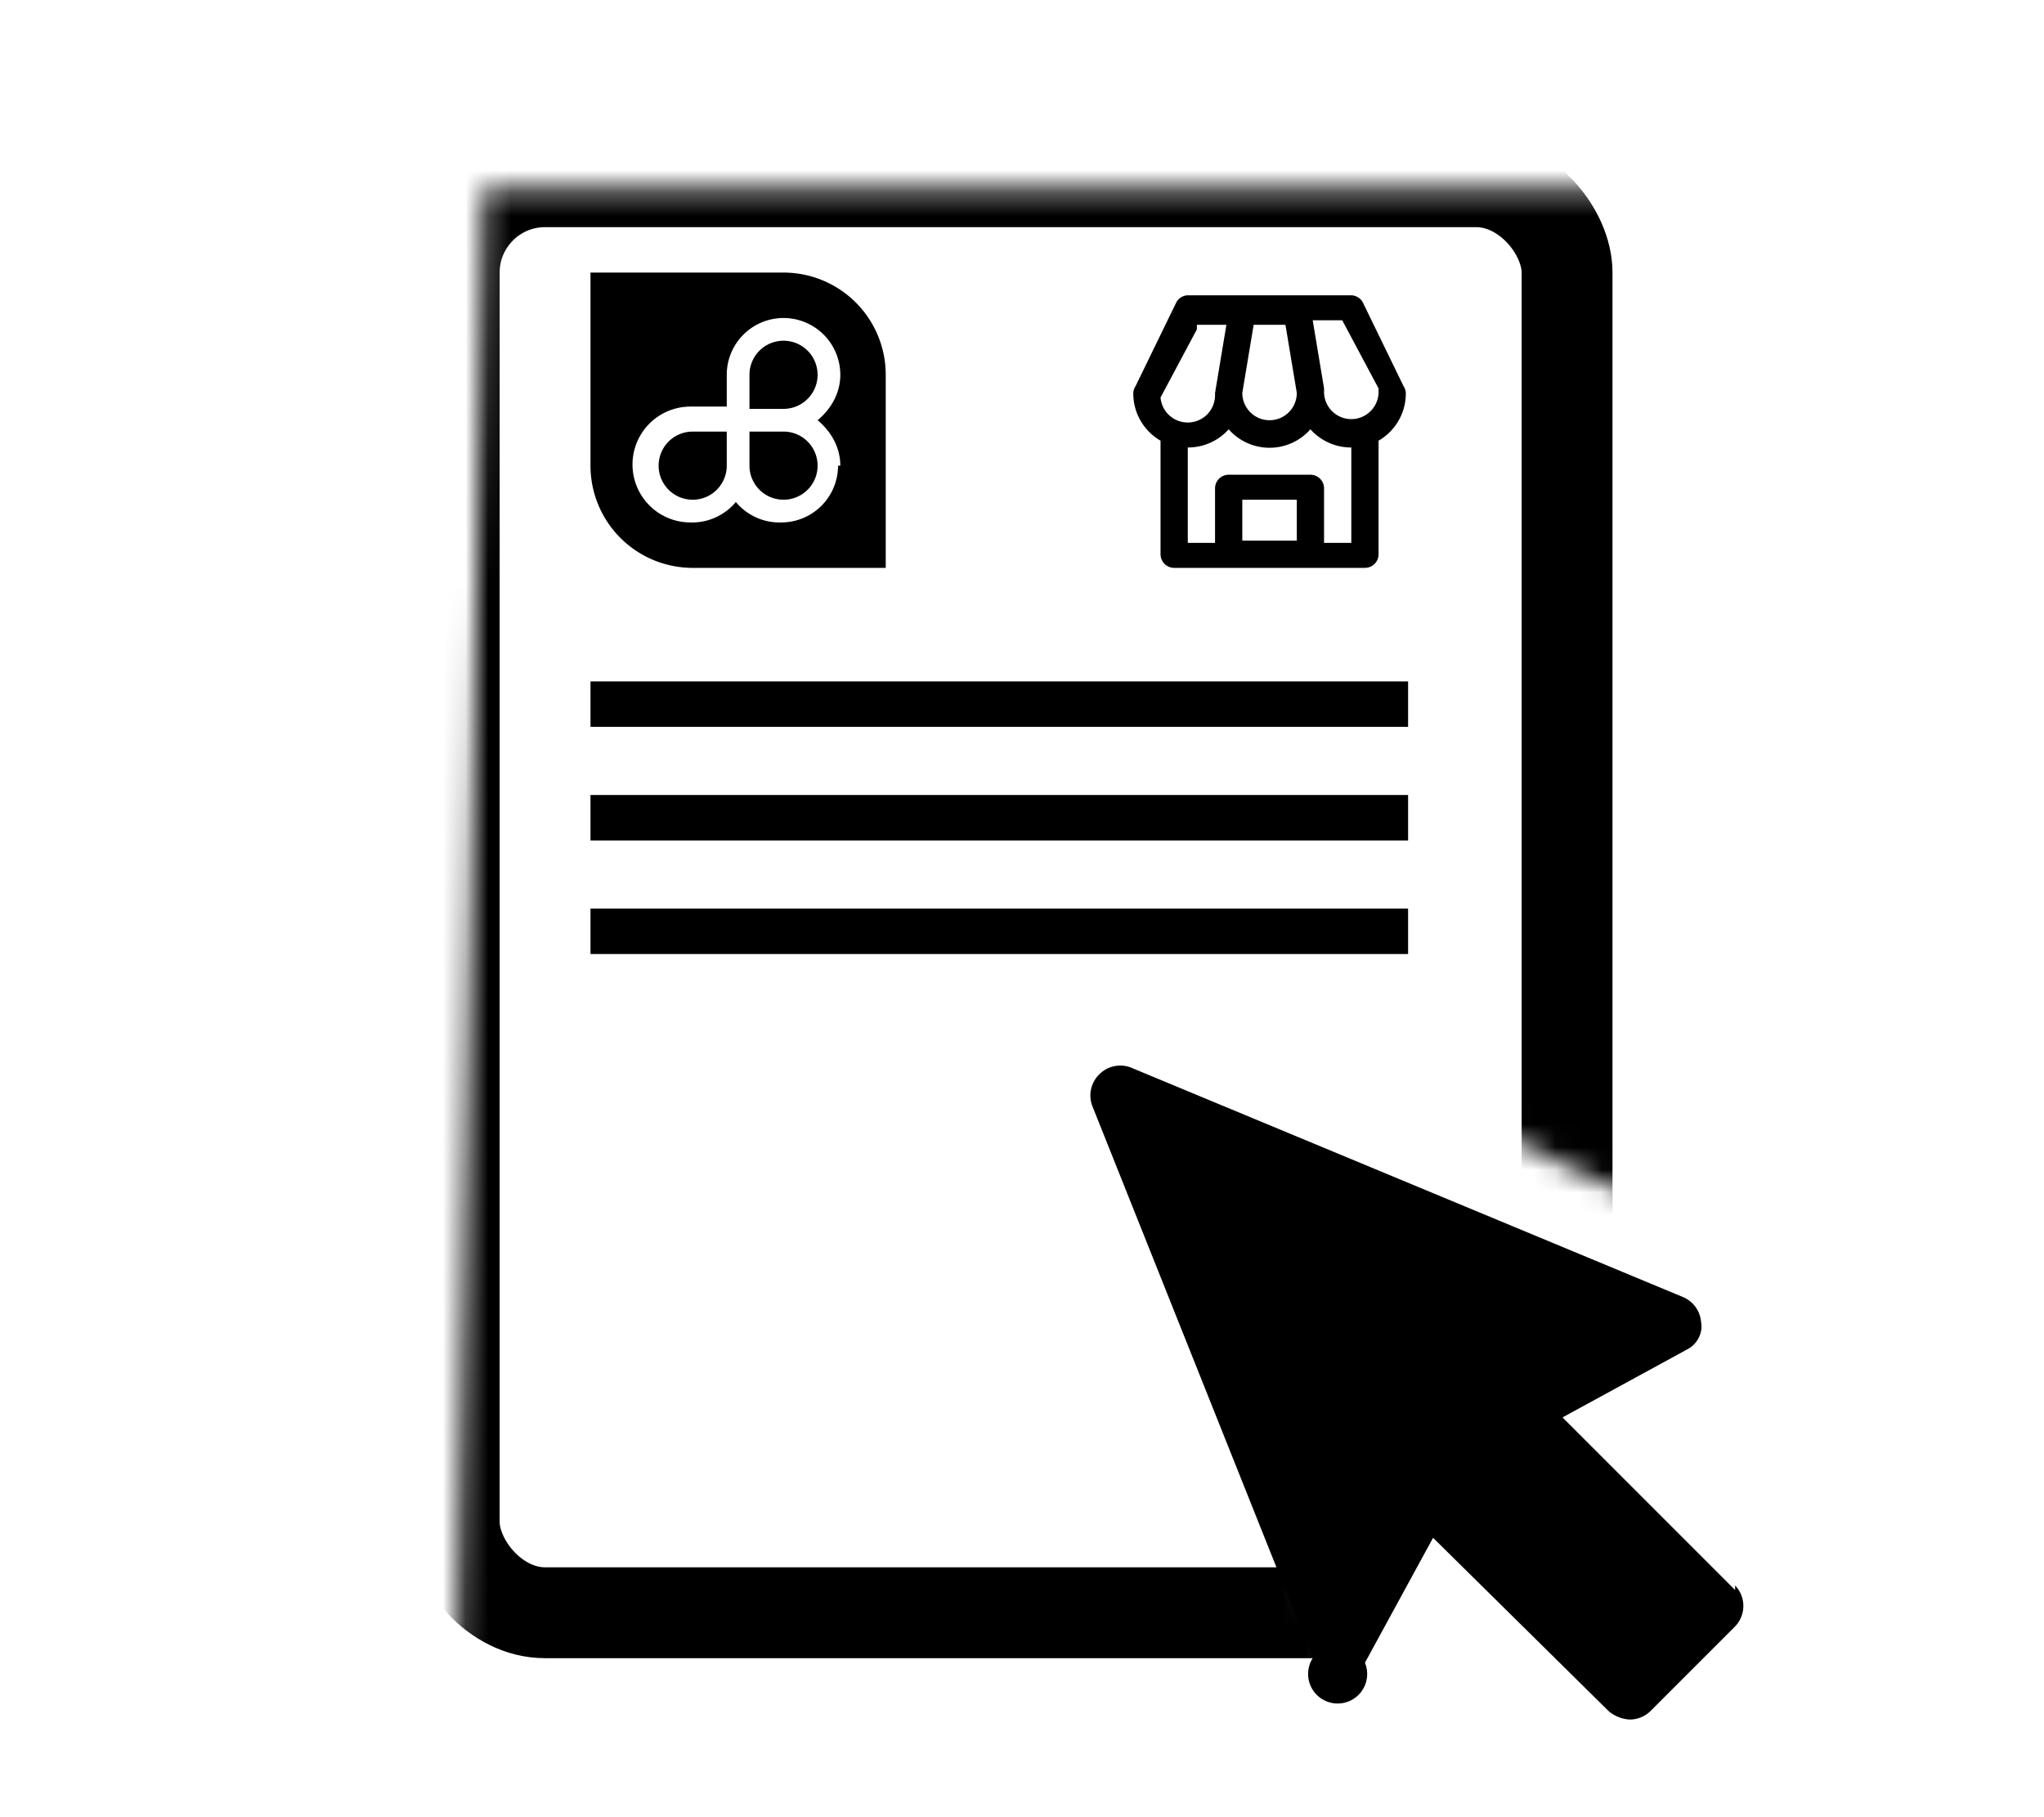 <svg xmlns="http://www.w3.org/2000/svg" xmlns:xlink="http://www.w3.org/1999/xlink" width="90" height="80"><defs><path id="A" d="M42 71.7l-4-9L31.7 42 42 40l20.3 9.7L60 .3H1.3L.1 69.6z"/></defs><g fill="none" fill-rule="evenodd"><g fill="#000"><path d="M76.4 70l-7.6-7.6 5.5-3c.4-.2.7-.7.6-1.2a1.3 1.3 0 0 0-.8-1.1L49.8 47a1.3 1.3 0 0 0-1.4.3 1.3 1.3 0 0 0-.3 1.4L57.8 73a1.3 1.3 0 1 0 2.3.2l3-5.5 7.7 7.6c.2.2.6.4 1 .4a1.3 1.3 0 0 0 .9-.4l3.7-3.7a1.3 1.3 0 0 0 0-1.8zm-42-58H26v8.5a4.5 4.5 0 0 0 4.5 4.5H39v-8.5a4.5 4.5 0 0 0-4.5-4.5zm2.5 8.5a2.5 2.5 0 0 1-2.5 2.5 2.5 2.5 0 0 1-2-.9 2.5 2.5 0 0 1-2 .9 2.5 2.5 0 0 1 0-5.1H32v-1.4a2.5 2.5 0 0 1 2.5-2.5 2.5 2.5 0 0 1 2.5 2.5c0 .8-.4 1.5-1 2 .6.5 1 1.2 1 2zM34.5 19H33v1.5a1.5 1.5 0 1 0 1.5-1.5zM29 20.5a1.5 1.5 0 1 0 3 0V19h-1.5a1.5 1.5 0 0 0-1.5 1.5zm5.5-5.5a1.5 1.5 0 0 0-1.5 1.5V18h1.5a1.5 1.5 0 1 0 0-3z" fill-rule="nonzero"/><path d="M26 30h36v2H26zm0 5h36v2H26zm0 5h36v2H26z"/></g><g transform="translate(13 4)"><mask id="B" fill="#fff"><use xlink:href="#A"/></mask><rect stroke="#000" stroke-width="4" mask="url(#B)" x="7" y="4" width="49" height="63" rx="4"/></g><path d="M60 13.3a.6.6 0 0 0-.5-.3h-7.2a.6.6 0 0 0-.5.3L50 17a.6.6 0 0 0-.1.3 2.4 2.4 0 0 0 1.2 2.1v5a.6.6 0 0 0 .6.6h8.4a.6.6 0 0 0 .6-.6v-5a2.4 2.4 0 0 0 1.2-2.1.6.6 0 0 0-.1-.3L60 13.3zm.7 4a1.2 1.2 0 0 1-2.4-.1c0 0 0-.1 0-.1h0l-.5-3h1.3l1.6 3zm-5.5-3h1.4l.5 3a1.2 1.2 0 0 1-1.2 1.2 1.2 1.2 0 0 1-1.2-1.2l.5-3zm-2.5 0H54l-.5 3c0 0 0 .1 0 .1a1.2 1.2 0 0 1-1.2 1.2 1.2 1.2 0 0 1-1.2-1.1l1.6-3zm2 9.6V22h2.4v1.8h-2.4zm4.8 0h-1.2v-2.4a.6.6 0 0 0-.6-.6h-3.6a.6.6 0 0 0-.6.6v2.4h-1.2v-4.2a2.4 2.4 0 0 0 1.8-.8 2.4 2.4 0 0 0 3.6 0 2.4 2.4 0 0 0 1.8.8v4.2z" fill="#000" fill-rule="nonzero"/></g></svg>